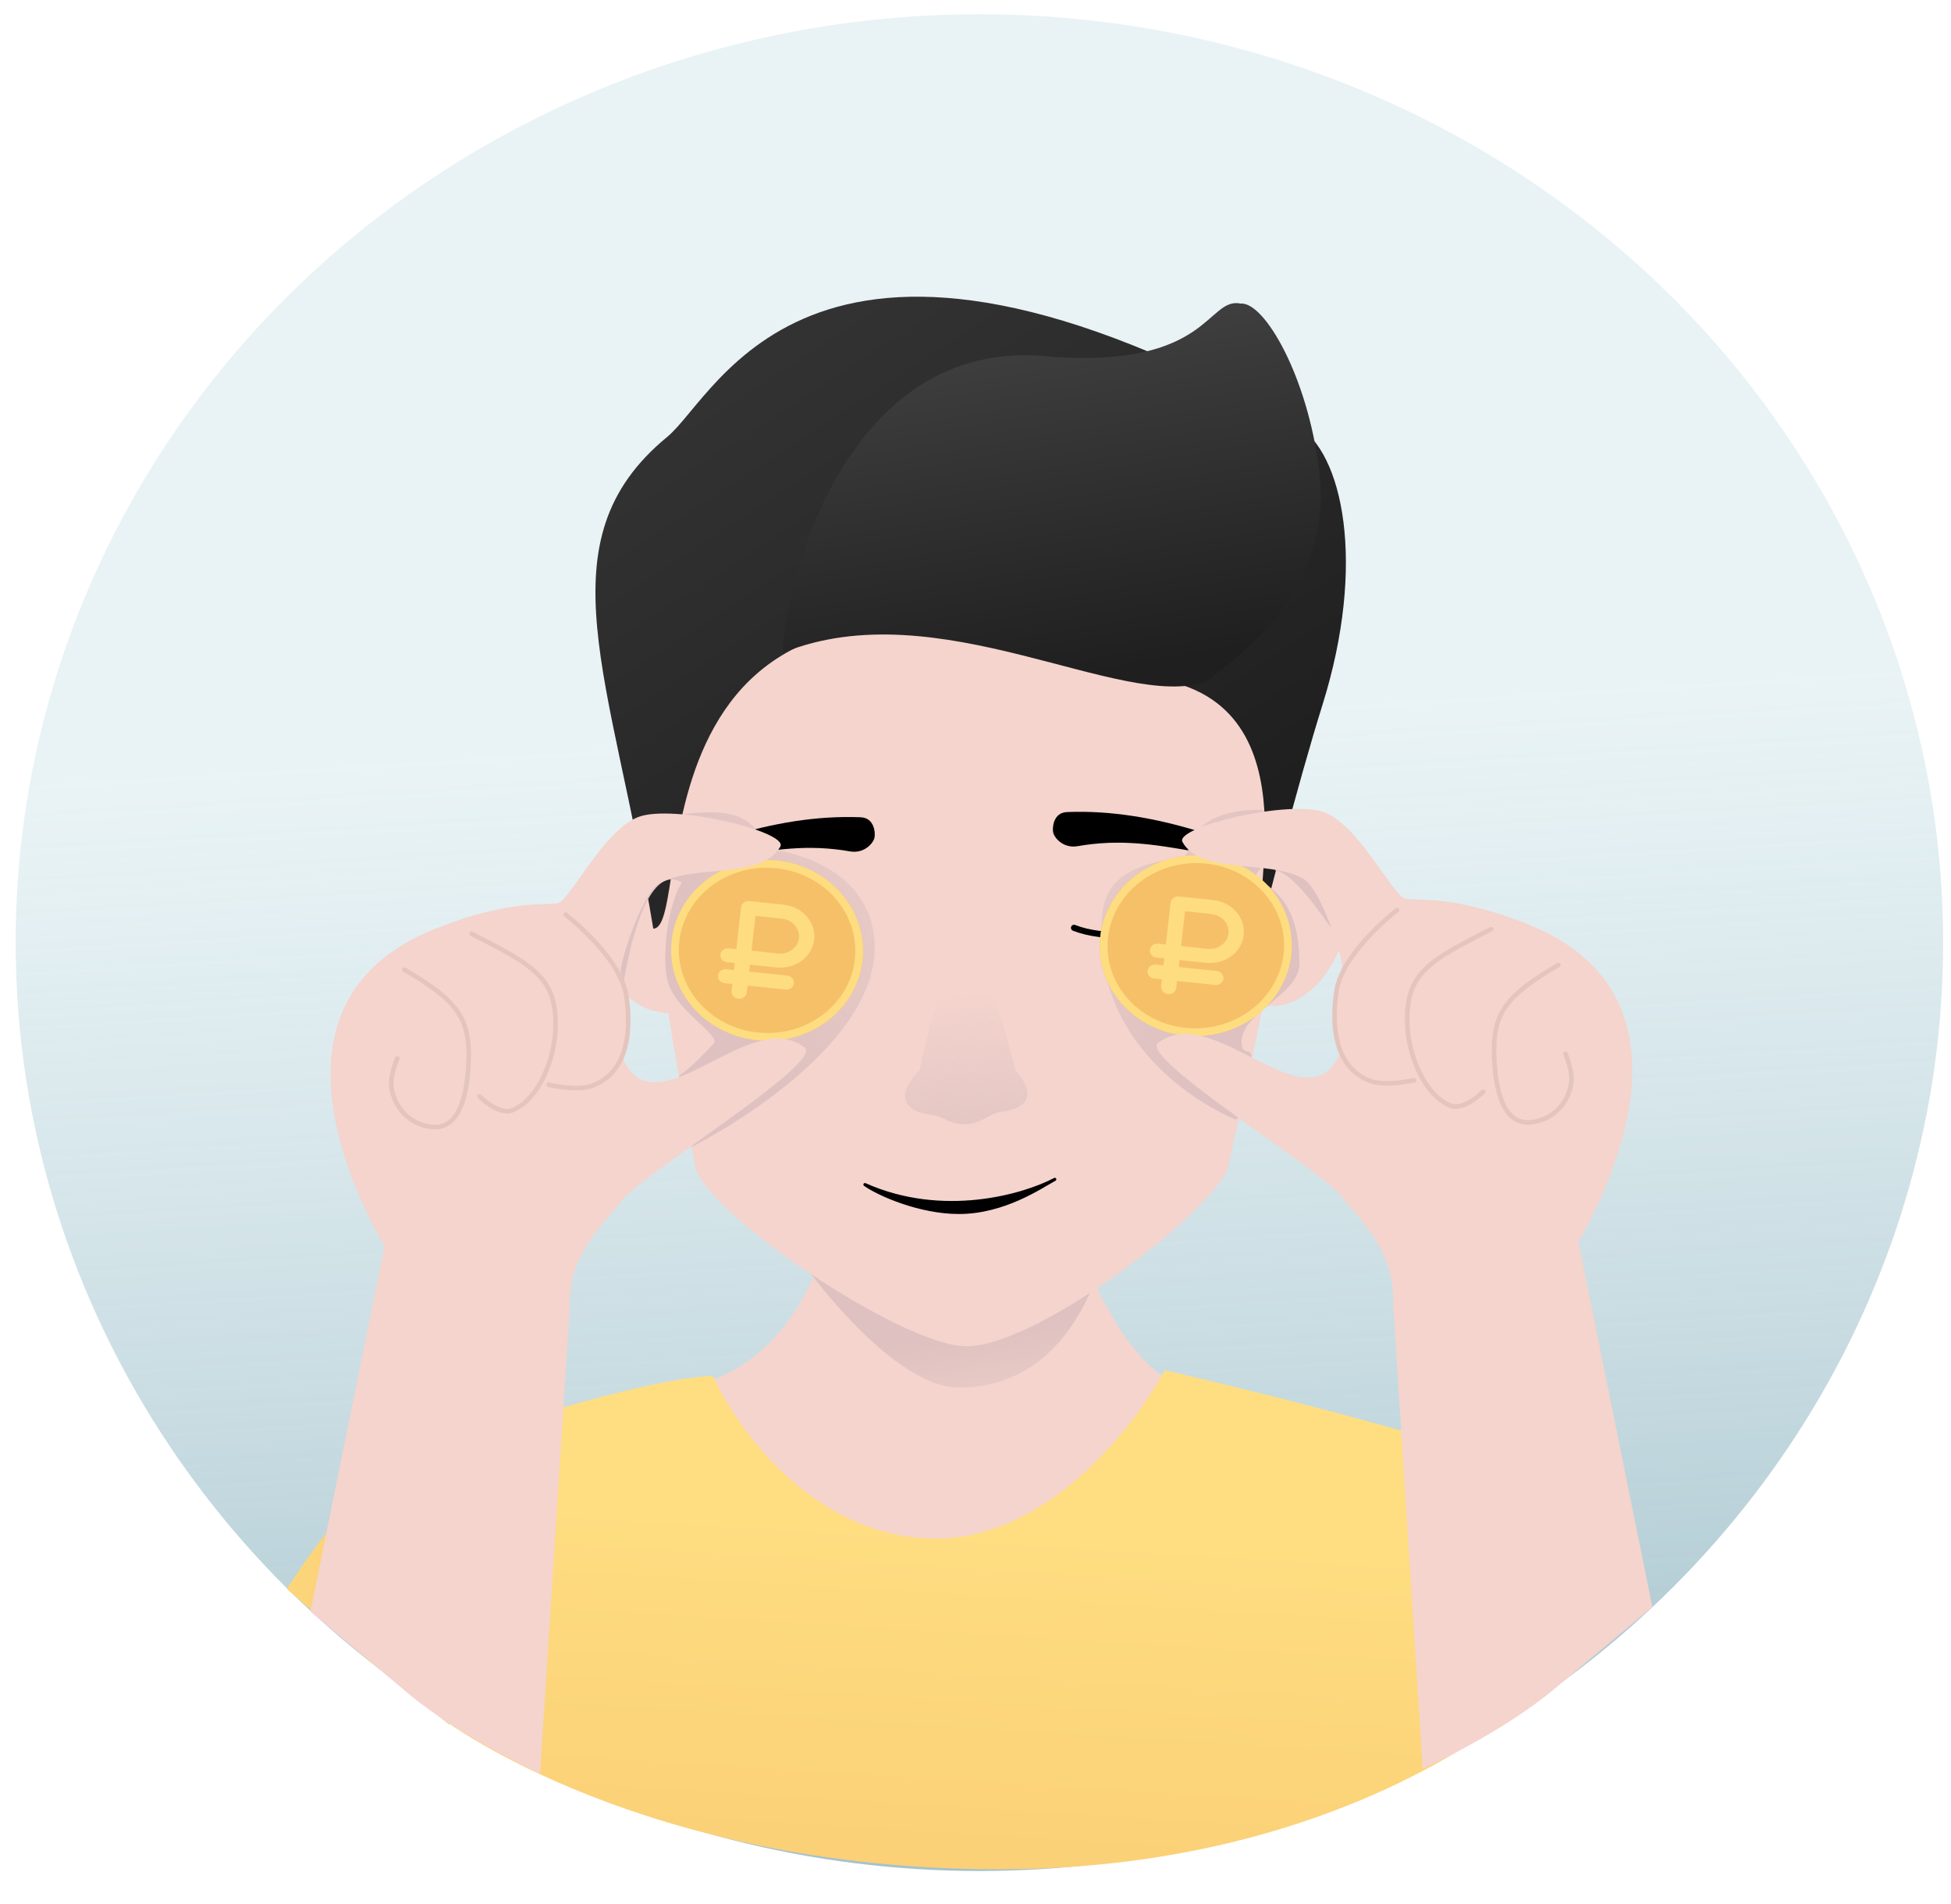 <svg width="83" height="81" viewBox="0 0 83 81" fill="none" xmlns="http://www.w3.org/2000/svg">
<ellipse cx="41.666" cy="40.104" rx="41" ry="39.5" fill="url(#paint0_linear_1634_10266)"/>
<path d="M29.225 59.034C33.84 58.046 35.335 53.188 35.506 50.883H45.249C47.608 59.182 51.018 59.775 52.428 59.034C50.335 61.916 44.839 67.877 39.609 68.668C34.378 69.458 30.507 62.575 29.225 59.034Z" fill="#F4D4CD"/>
<path d="M46.731 54.093C46.731 54.093 42.454 55.451 40.788 55.451C38.993 55.204 34.423 54.093 34.423 54.093C34.423 54.093 38.005 59.033 40.788 59.033C44.121 59.033 45.875 56.551 46.731 54.093Z" fill="url(#paint1_linear_1634_10266)"/>
<path d="M54.549 34.241C54.549 40.538 53.31 44.543 52.265 49.59C51.917 51.272 44.259 57.277 41.115 57.277C38.348 57.277 29.899 51.531 29.563 49.59C28.82 45.299 27.655 40.02 27.655 33.723C27.655 22.144 32.138 13.275 41.115 13.275C50.092 13.275 54.549 22.662 54.549 34.241Z" fill="#F4D4CD"/>
<ellipse cx="2.93" cy="4.081" rx="2.93" ry="4.081" transform="matrix(0.975 -0.222 0.238 0.971 24.139 35.776)" fill="#F4D4CD"/>
<ellipse cx="2.712" cy="3.777" rx="2.712" ry="3.777" transform="matrix(-0.975 -0.222 -0.238 0.971 58.097 36.025)" fill="#F4D4CD"/>
<path d="M56.261 29.99C58.13 24.017 57.152 19.22 55.133 18.077C34.574 6.436 30.591 16.774 28.386 18.587C22.987 23.028 26.034 28.809 27.792 39.509C29.694 39.509 25.956 20.163 48.421 28.809C56.261 29.269 52.978 38.803 53.824 38.803C53.824 38.803 55.188 33.417 56.261 29.99Z" fill="url(#paint2_linear_1634_10266)"/>
<path d="M33.318 27.768C39.901 25.105 47.722 30.288 51.316 28.997C54.436 26.695 56.607 23.982 56.117 19.994C55.627 16.006 53.791 12.836 52.785 12.916C51.335 12.622 51.482 15.646 44.752 15.181C35.641 14.116 33.207 25.81 33.318 27.768Z" fill="url(#paint3_linear_1634_10266)"/>
<path d="M43.184 45.498C43.184 45.498 41.96 40.451 41.156 40.451C40.079 40.581 39.142 45.498 39.142 45.498C39.142 45.498 37.393 47.149 39.678 47.44C40.161 47.501 40.376 47.861 41.156 47.828C41.739 47.803 42.127 47.365 42.532 47.31C43.472 47.184 44.278 46.793 43.184 45.498Z" fill="url(#paint4_linear_1634_10266)"/>
<path d="M40.796 51.586C39.13 51.586 37.386 50.819 36.796 50.399C40.119 51.882 43.565 50.869 44.873 50.177C44.283 50.498 42.719 51.586 40.796 51.586Z" fill="black" stroke="black" stroke-width="0.131" stroke-linejoin="round"/>
<path d="M36.616 34.772C34.709 34.695 32.85 35.034 31.024 35.585C30.42 35.768 30.693 36.537 31.125 36.46C32.912 36.143 34.371 35.909 36.16 36.223C36.791 36.334 37.175 35.84 37.205 35.625C37.241 35.442 37.205 34.795 36.616 34.772Z" fill="black"/>
<path d="M45.392 34.55C47.298 34.473 49.157 34.812 50.983 35.364C51.588 35.546 51.314 36.315 50.882 36.238C49.096 35.921 47.636 35.687 45.848 36.001C45.216 36.112 44.832 35.619 44.802 35.403C44.766 35.221 44.802 34.574 45.392 34.55Z" fill="black"/>
<path d="M50.321 39.16C49.059 39.876 46.954 39.972 45.692 39.476" stroke="black" stroke-width="0.262" stroke-linecap="round"/>
<path d="M36.488 39.616C35.155 40.2 33.052 40.083 31.85 39.462" stroke="black" stroke-width="0.262" stroke-linecap="round"/>
<path d="M12.202 67.601C12.202 67.601 15.247 62.766 17.139 62.245L19.125 73.381L15.586 70.565L12.202 67.601Z" fill="url(#paint5_linear_1634_10266)"/>
<path d="M30.326 58.54C27.454 58.639 20.148 60.928 16.943 62.245L18.972 73.233C18.972 73.233 27.356 79.532 42.51 79.532C57.664 79.532 65.433 72.047 65.433 72.047L66.94 63.604C65.299 62.122 54.598 59.487 49.555 58.293C48.188 60.804 44.429 65.654 39.506 65.456C34.583 65.259 31.394 60.887 30.326 58.54Z" fill="url(#paint6_linear_1634_10266)"/>
<path d="M27.897 34.843C27.897 34.843 25.637 40.05 26.506 41.899C26.451 42.522 27.158 36.491 29.005 37.538C28.358 38.654 28.17 40.726 28.39 41.69C28.687 42.994 30.697 44.035 30.358 44.404C28.589 46.33 28.885 45.373 28.96 46.135C29.201 48.567 29.44 48.789 29.44 48.789C29.44 48.789 37.443 44.795 37.205 40.105C37.117 38.39 35.995 36.77 33.098 36.177C31.794 35.654 32.666 33.88 27.897 34.843Z" fill="url(#paint7_linear_1634_10266)"/>
<g filter="url(#filter0_ii_1634_10266)">
<ellipse cx="4.078" cy="3.849" rx="4.078" ry="3.849" transform="matrix(0.996 0.105 -0.112 0.992 29.005 36.188)" fill="#F6C069"/>
</g>
<path d="M36.531 40.844C36.303 42.855 34.38 44.319 32.219 44.092C30.058 43.865 28.508 42.036 28.736 40.025C28.964 38.014 30.886 36.55 33.048 36.777C35.209 37.005 36.759 38.833 36.531 40.844Z" stroke="#FEDD81" stroke-width="0.328"/>
<path d="M31.883 38.339C31.704 38.32 31.545 38.438 31.527 38.602L31.325 40.381L31.003 40.347C30.824 40.329 30.665 40.446 30.646 40.61C30.628 40.774 30.757 40.922 30.935 40.941L31.258 40.974L31.224 41.271L30.902 41.237C30.723 41.218 30.564 41.336 30.545 41.5C30.527 41.664 30.656 41.812 30.834 41.83L31.157 41.864L31.123 42.161C31.105 42.325 31.234 42.473 31.413 42.491C31.591 42.51 31.75 42.393 31.769 42.229L31.802 41.932L33.416 42.102C33.594 42.12 33.753 42.003 33.772 41.839C33.791 41.675 33.661 41.527 33.483 41.508L31.87 41.339L31.903 41.042L33.032 41.161C33.834 41.245 34.552 40.716 34.636 39.979C34.719 39.242 34.136 38.576 33.335 38.492L31.883 38.339ZM33.1 40.568L31.97 40.449L32.138 38.966L33.268 39.085C33.713 39.132 34.037 39.502 33.99 39.911C33.944 40.321 33.545 40.615 33.1 40.568Z" fill="#FEDD81"/>
<path d="M16.352 53.04L13.207 68.563C13.207 68.563 15.913 70.837 17.36 72.046C19.668 73.972 22.976 75.455 22.976 75.455L24.223 55.889L24.224 55.849C24.247 54.525 24.266 53.469 26.329 51.255C26.624 50.343 35.383 45.078 34.182 44.532C31.8 42.813 27.834 48.275 26.47 44.958C26.845 43.133 26.728 42.478 26.41 41.364C26.329 41.081 27.284 38.03 28.053 37.586C29.514 36.741 32.411 37.45 33.197 36.019C33.547 35.383 28.591 34.183 27.13 34.769C25.668 35.356 24.223 38.329 23.732 38.428C23.24 38.528 21.629 38.26 18.473 39.533C11.197 42.466 14.747 50.205 16.352 53.04Z" fill="#F4D4CD"/>
<path d="M20.063 39.732C22.746 41.087 23.669 41.62 23.635 43.681C23.614 45.015 22.948 46.752 21.811 47.232C21.219 47.482 20.4 46.647 20.4 46.647M17.205 41.26C19.479 42.571 20.013 43.354 19.934 45.188C19.879 46.481 19.594 48.067 18.374 47.946C17.491 47.859 16.779 47.189 16.653 46.248C16.588 45.754 16.904 45.031 16.904 45.031M24.068 38.915C24.068 38.915 26.387 40.702 26.642 42.357C26.897 44.009 26.631 45.665 25.198 46.192C24.529 46.437 23.346 46.155 23.346 46.155" stroke="#E4C5BE" stroke-width="0.195" stroke-linecap="round" stroke-linejoin="round"/>
<path d="M53.704 34.451C53.704 34.451 57.357 37.366 56.665 39.441C56.693 39.754 55.28 37.218 54.239 37.028C55.05 36.361 53.931 36.333 53.434 37.218C53.665 37.737 55.28 37.909 55.28 40.997C55.28 42.333 52.819 43.051 52.819 44.332C52.819 45.036 53.312 44.415 53.236 45.178C52.995 47.609 52.567 47.631 52.567 47.631C52.567 47.631 46.85 45.403 46.85 39.701C46.85 38.096 47.126 36.867 50.357 36.477C50.762 36.158 50.463 34.451 53.704 34.451Z" fill="url(#paint8_linear_1634_10266)"/>
<g filter="url(#filter1_ii_1634_10266)">
<ellipse cx="4.078" cy="3.849" rx="4.078" ry="3.849" transform="matrix(-0.996 0.105 0.112 0.992 54.501 35.989)" fill="#F6C069"/>
</g>
<path d="M46.975 40.646C47.203 42.657 49.125 44.121 51.287 43.894C53.448 43.666 54.998 41.838 54.77 39.827C54.542 37.815 52.62 36.352 50.458 36.579C48.297 36.806 46.747 38.635 46.975 40.646Z" stroke="#FEDD81" stroke-width="0.328"/>
<path d="M50.156 38.142C49.978 38.123 49.819 38.24 49.8 38.404L49.599 40.184L49.276 40.15C49.097 40.131 48.938 40.249 48.92 40.413C48.901 40.577 49.03 40.724 49.209 40.743L49.531 40.777L49.498 41.074L49.175 41.04C48.997 41.021 48.837 41.139 48.819 41.303C48.8 41.467 48.929 41.614 49.108 41.633L49.431 41.667L49.397 41.964C49.378 42.128 49.508 42.275 49.686 42.294C49.864 42.313 50.024 42.196 50.042 42.031L50.076 41.735L51.689 41.904C51.868 41.923 52.027 41.806 52.045 41.642C52.064 41.478 51.935 41.33 51.756 41.311L50.143 41.142L50.177 40.845L51.306 40.964C52.108 41.048 52.826 40.519 52.909 39.782C52.992 39.045 52.41 38.379 51.608 38.294L50.156 38.142ZM51.373 40.371L50.244 40.252L50.412 38.769L51.541 38.888C51.987 38.934 52.31 39.304 52.264 39.714C52.217 40.124 51.819 40.417 51.373 40.371Z" fill="#FEDD81"/>
<path d="M67.149 52.844L70.295 68.366C70.295 68.366 67.589 70.641 66.141 71.849C63.834 73.776 60.526 75.258 60.526 75.258L59.279 55.693L59.278 55.652C59.255 54.328 59.236 53.273 57.173 51.058C56.878 50.147 48.119 44.881 49.32 44.336C51.702 42.617 55.668 48.078 57.032 44.762C56.657 42.936 56.774 42.282 57.092 41.167C57.173 40.885 56.218 37.834 55.449 37.389C53.988 36.544 51.091 37.253 50.305 35.822C49.956 35.187 54.911 33.986 56.372 34.573C57.834 35.16 59.279 38.133 59.77 38.232C60.262 38.331 61.873 38.064 65.029 39.337C72.305 42.27 68.755 50.008 67.149 52.844Z" fill="#F4D4CD"/>
<path d="M63.438 39.533C60.754 40.889 59.831 41.422 59.865 43.482C59.887 44.817 60.553 46.554 61.689 47.034C62.282 47.284 63.1 46.448 63.1 46.448M66.296 41.061C64.022 42.373 63.487 43.156 63.566 44.989C63.622 46.282 63.907 47.869 65.126 47.748C66.01 47.66 66.722 46.99 66.847 46.05C66.913 45.556 66.597 44.833 66.597 44.833M59.433 38.717C59.433 38.717 57.114 40.504 56.858 42.159C56.603 43.811 56.869 45.467 58.303 45.993C58.971 46.239 60.155 45.956 60.155 45.956" stroke="#E4C5BE" stroke-width="0.195" stroke-linecap="round" stroke-linejoin="round"/>
<defs>
<filter id="filter0_ii_1634_10266" x="28.549" y="35.994" width="8.168" height="8.882" filterUnits="userSpaceOnUse" color-interpolation-filters="sRGB">
<feFlood flood-opacity="0" result="BackgroundImageFix"/>
<feBlend mode="normal" in="SourceGraphic" in2="BackgroundImageFix" result="shape"/>
<feColorMatrix in="SourceAlpha" type="matrix" values="0 0 0 0 0 0 0 0 0 0 0 0 0 0 0 0 0 0 127 0" result="hardAlpha"/>
<feOffset dy="0.597"/>
<feGaussianBlur stdDeviation="0.358"/>
<feComposite in2="hardAlpha" operator="arithmetic" k2="-1" k3="1"/>
<feColorMatrix type="matrix" values="0 0 0 0 0.09 0 0 0 0 0.098 0 0 0 0 0.102 0 0 0 0.1 0"/>
<feBlend mode="normal" in2="shape" result="effect1_innerShadow_1634_10266"/>
<feColorMatrix in="SourceAlpha" type="matrix" values="0 0 0 0 0 0 0 0 0 0 0 0 0 0 0 0 0 0 127 0" result="hardAlpha"/>
<feOffset dy="-0.597"/>
<feGaussianBlur stdDeviation="0.358"/>
<feComposite in2="hardAlpha" operator="arithmetic" k2="-1" k3="1"/>
<feColorMatrix type="matrix" values="0 0 0 0 0.09 0 0 0 0 0.098 0 0 0 0 0.102 0 0 0 0.1 0"/>
<feBlend mode="normal" in2="effect1_innerShadow_1634_10266" result="effect2_innerShadow_1634_10266"/>
</filter>
<filter id="filter1_ii_1634_10266" x="46.789" y="35.795" width="8.168" height="8.882" filterUnits="userSpaceOnUse" color-interpolation-filters="sRGB">
<feFlood flood-opacity="0" result="BackgroundImageFix"/>
<feBlend mode="normal" in="SourceGraphic" in2="BackgroundImageFix" result="shape"/>
<feColorMatrix in="SourceAlpha" type="matrix" values="0 0 0 0 0 0 0 0 0 0 0 0 0 0 0 0 0 0 127 0" result="hardAlpha"/>
<feOffset dy="0.597"/>
<feGaussianBlur stdDeviation="0.358"/>
<feComposite in2="hardAlpha" operator="arithmetic" k2="-1" k3="1"/>
<feColorMatrix type="matrix" values="0 0 0 0 0.09 0 0 0 0 0.098 0 0 0 0 0.102 0 0 0 0.1 0"/>
<feBlend mode="normal" in2="shape" result="effect1_innerShadow_1634_10266"/>
<feColorMatrix in="SourceAlpha" type="matrix" values="0 0 0 0 0 0 0 0 0 0 0 0 0 0 0 0 0 0 127 0" result="hardAlpha"/>
<feOffset dy="-0.597"/>
<feGaussianBlur stdDeviation="0.358"/>
<feComposite in2="hardAlpha" operator="arithmetic" k2="-1" k3="1"/>
<feColorMatrix type="matrix" values="0 0 0 0 0.09 0 0 0 0 0.098 0 0 0 0 0.102 0 0 0 0.1 0"/>
<feBlend mode="normal" in2="effect1_innerShadow_1634_10266" result="effect2_innerShadow_1634_10266"/>
</filter>
<linearGradient id="paint0_linear_1634_10266" x1="54.778" y1="103.091" x2="50.337" y2="30.377" gradientUnits="userSpaceOnUse">
<stop offset="0.026" stop-color="#749DAE"/>
<stop offset="1" stop-color="#C9E2E7" stop-opacity="0.4"/>
</linearGradient>
<linearGradient id="paint1_linear_1634_10266" x1="43.32" y1="56.2" x2="44.303" y2="62.208" gradientUnits="userSpaceOnUse">
<stop stop-color="#DEC1C0"/>
<stop offset="1" stop-color="#DEC1C0" stop-opacity="0"/>
</linearGradient>
<linearGradient id="paint2_linear_1634_10266" x1="48.084" y1="37.853" x2="23.009" y2="-0.684" gradientUnits="userSpaceOnUse">
<stop stop-color="#201F1F"/>
<stop offset="1" stop-color="#3F3F3F"/>
</linearGradient>
<linearGradient id="paint3_linear_1634_10266" x1="35.799" y1="15.537" x2="38.278" y2="30.106" gradientUnits="userSpaceOnUse">
<stop stop-color="#3F3F3F"/>
<stop offset="1" stop-color="#201F1F"/>
</linearGradient>
<linearGradient id="paint4_linear_1634_10266" x1="41.726" y1="50.028" x2="41.227" y2="42.261" gradientUnits="userSpaceOnUse">
<stop stop-color="#DEC1C0"/>
<stop offset="1" stop-color="#DEC1C0" stop-opacity="0"/>
</linearGradient>
<linearGradient id="paint5_linear_1634_10266" x1="19.062" y1="85.588" x2="5.378" y2="82.558" gradientUnits="userSpaceOnUse">
<stop offset="0.004" stop-color="#F5BD67"/>
<stop offset="1" stop-color="#FFDE82"/>
</linearGradient>
<linearGradient id="paint6_linear_1634_10266" x1="40.403" y1="101.273" x2="42.692" y2="63.995" gradientUnits="userSpaceOnUse">
<stop offset="0.004" stop-color="#F5BD67"/>
<stop offset="1" stop-color="#FFDE82"/>
</linearGradient>
<linearGradient id="paint7_linear_1634_10266" x1="28.442" y1="38.257" x2="44.731" y2="29.547" gradientUnits="userSpaceOnUse">
<stop stop-color="#DEC1C0"/>
<stop offset="1" stop-color="#DEC1C0" stop-opacity="0"/>
</linearGradient>
<linearGradient id="paint8_linear_1634_10266" x1="55.056" y1="38.061" x2="38.768" y2="29.35" gradientUnits="userSpaceOnUse">
<stop stop-color="#DEC1C0"/>
<stop offset="1" stop-color="#DEC1C0" stop-opacity="0"/>
</linearGradient>
</defs>
</svg>
